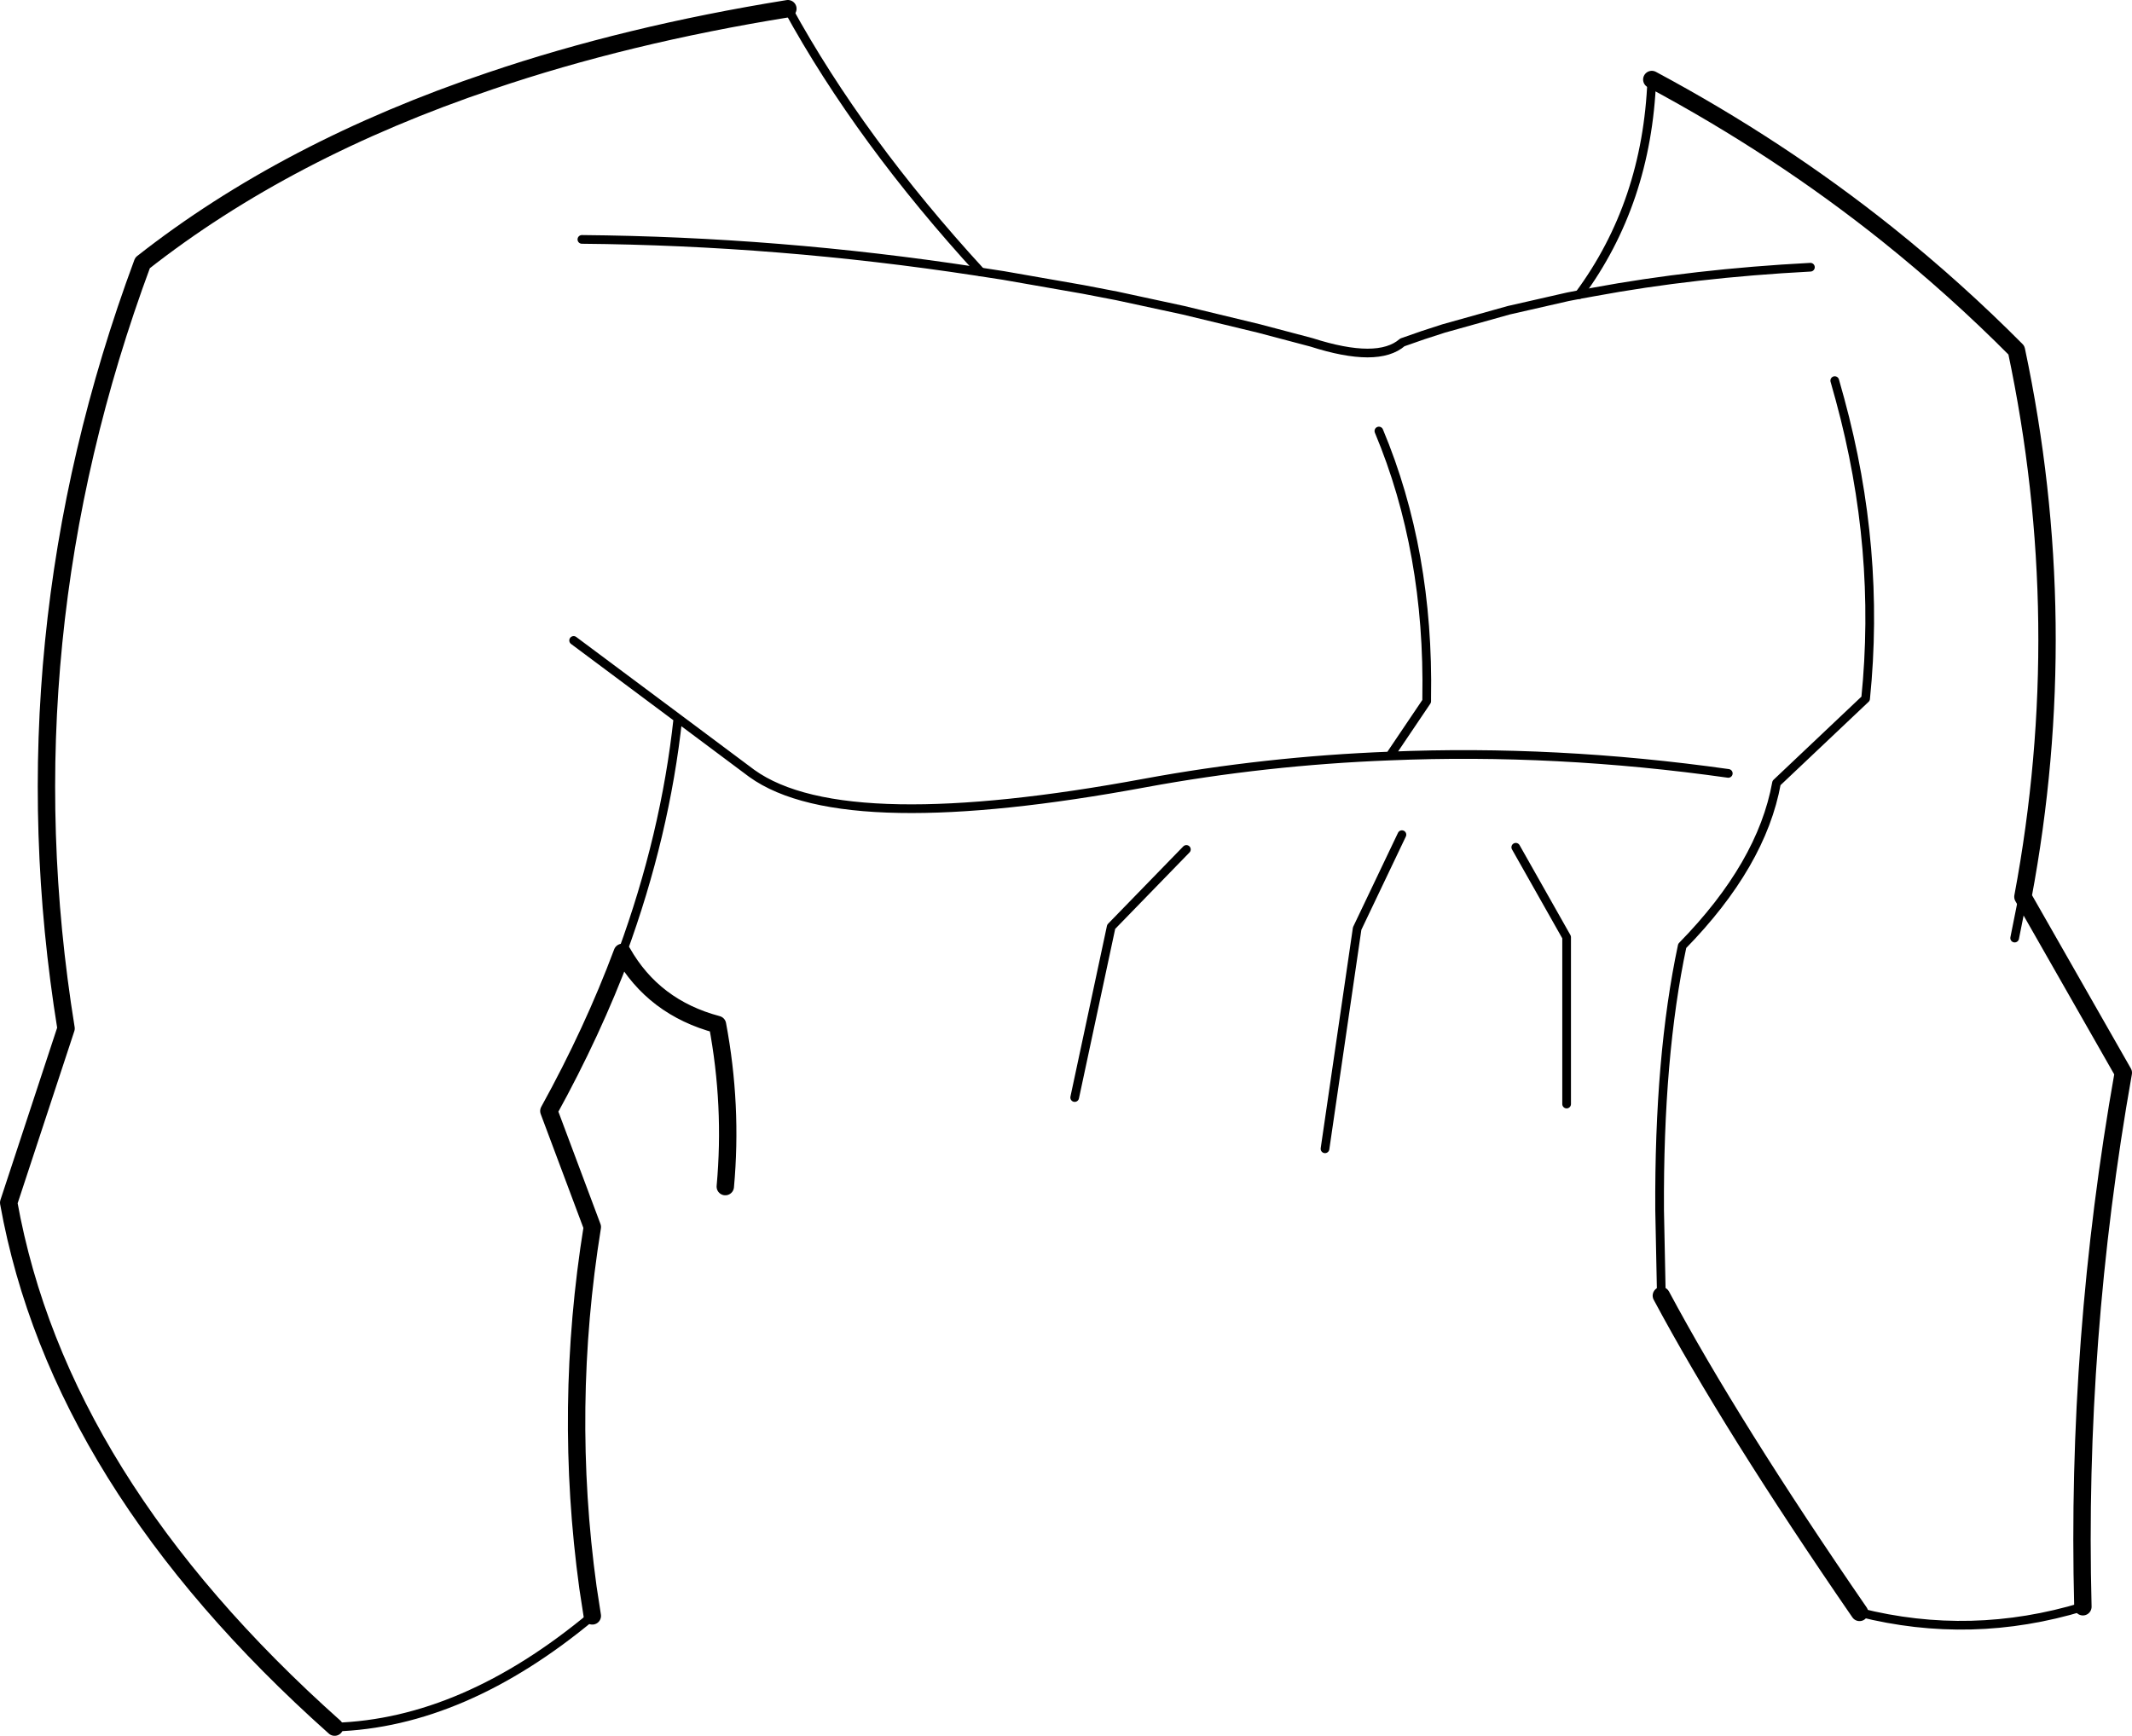 <?xml version="1.0" encoding="UTF-8" standalone="no"?>
<svg xmlns:xlink="http://www.w3.org/1999/xlink" height="199.75px" width="245.3px" xmlns="http://www.w3.org/2000/svg">
  <g transform="matrix(1.0, 0.0, 0.0, 1.0, -78.65, -106.9)">
    <path d="M268.7 116.05 Q283.35 123.9 295.85 133.9 303.65 140.15 310.65 147.2 317.3 178.6 311.4 210.1 L322.95 230.35 Q317.5 261.1 318.3 291.8 M292.6 292.45 Q277.8 270.95 269.8 256.0 M117.15 305.65 Q85.4 277.35 79.65 245.3 L86.25 225.25 Q79.0 180.4 95.05 137.15 111.65 124.1 135.1 116.2 150.7 110.9 169.3 107.9 M162.1 243.45 Q162.95 234.1 161.2 224.8 153.85 222.85 150.25 216.5 146.85 225.6 141.8 234.75 L146.8 248.1 Q143.45 268.85 146.3 289.6 L146.8 292.85" fill="none" stroke="#000000" stroke-linecap="round" stroke-linejoin="round" stroke-width="2.0"/>
    <path d="M145.6 134.45 Q168.25 134.65 190.85 138.1 L191.5 138.2 194.1 138.6 203.25 140.2 207.15 140.95 214.8 142.6 223.5 144.7 229.55 146.3 Q237.2 148.75 240.0 146.3 242.35 145.45 244.75 144.7 L252.25 142.6 259.05 141.05 260.35 140.8 262.0 140.5 Q273.6 138.35 286.95 137.65 M144.65 180.6 L156.65 189.55 165.15 195.9 Q170.5 199.75 182.15 199.95 193.4 200.15 210.4 197.0 224.25 194.45 238.55 193.9 L242.8 187.6 242.8 187.25 Q243.1 170.35 237.3 156.5 M318.3 291.8 Q305.45 295.7 292.6 292.45 M269.8 256.0 L269.6 246.15 Q269.5 228.45 272.2 215.75 281.35 206.4 283.05 197.0 L293.3 187.3 Q295.05 170.1 290.35 152.85 L289.75 150.7 M277.5 195.9 Q257.65 193.1 238.55 193.9 M146.8 292.85 Q132.0 305.2 117.15 305.65 M311.4 210.1 L310.45 214.85 M253.05 204.4 L258.9 214.75 258.9 233.95 M231.1 239.1 L234.8 213.75 239.95 202.95 M215.15 204.65 L206.5 213.55 202.3 233.2 M150.25 216.5 Q155.2 203.0 156.65 189.55" fill="none" stroke="#000000" stroke-linecap="round" stroke-linejoin="round" stroke-width="1.0"/>
    <path d="M169.3 107.9 Q177.6 123.05 191.5 138.2 M260.35 140.8 Q268.15 130.25 268.7 116.05" fill="none" stroke="#000000" stroke-linecap="round" stroke-linejoin="round" stroke-width="1.0"/>
  </g>
</svg>
